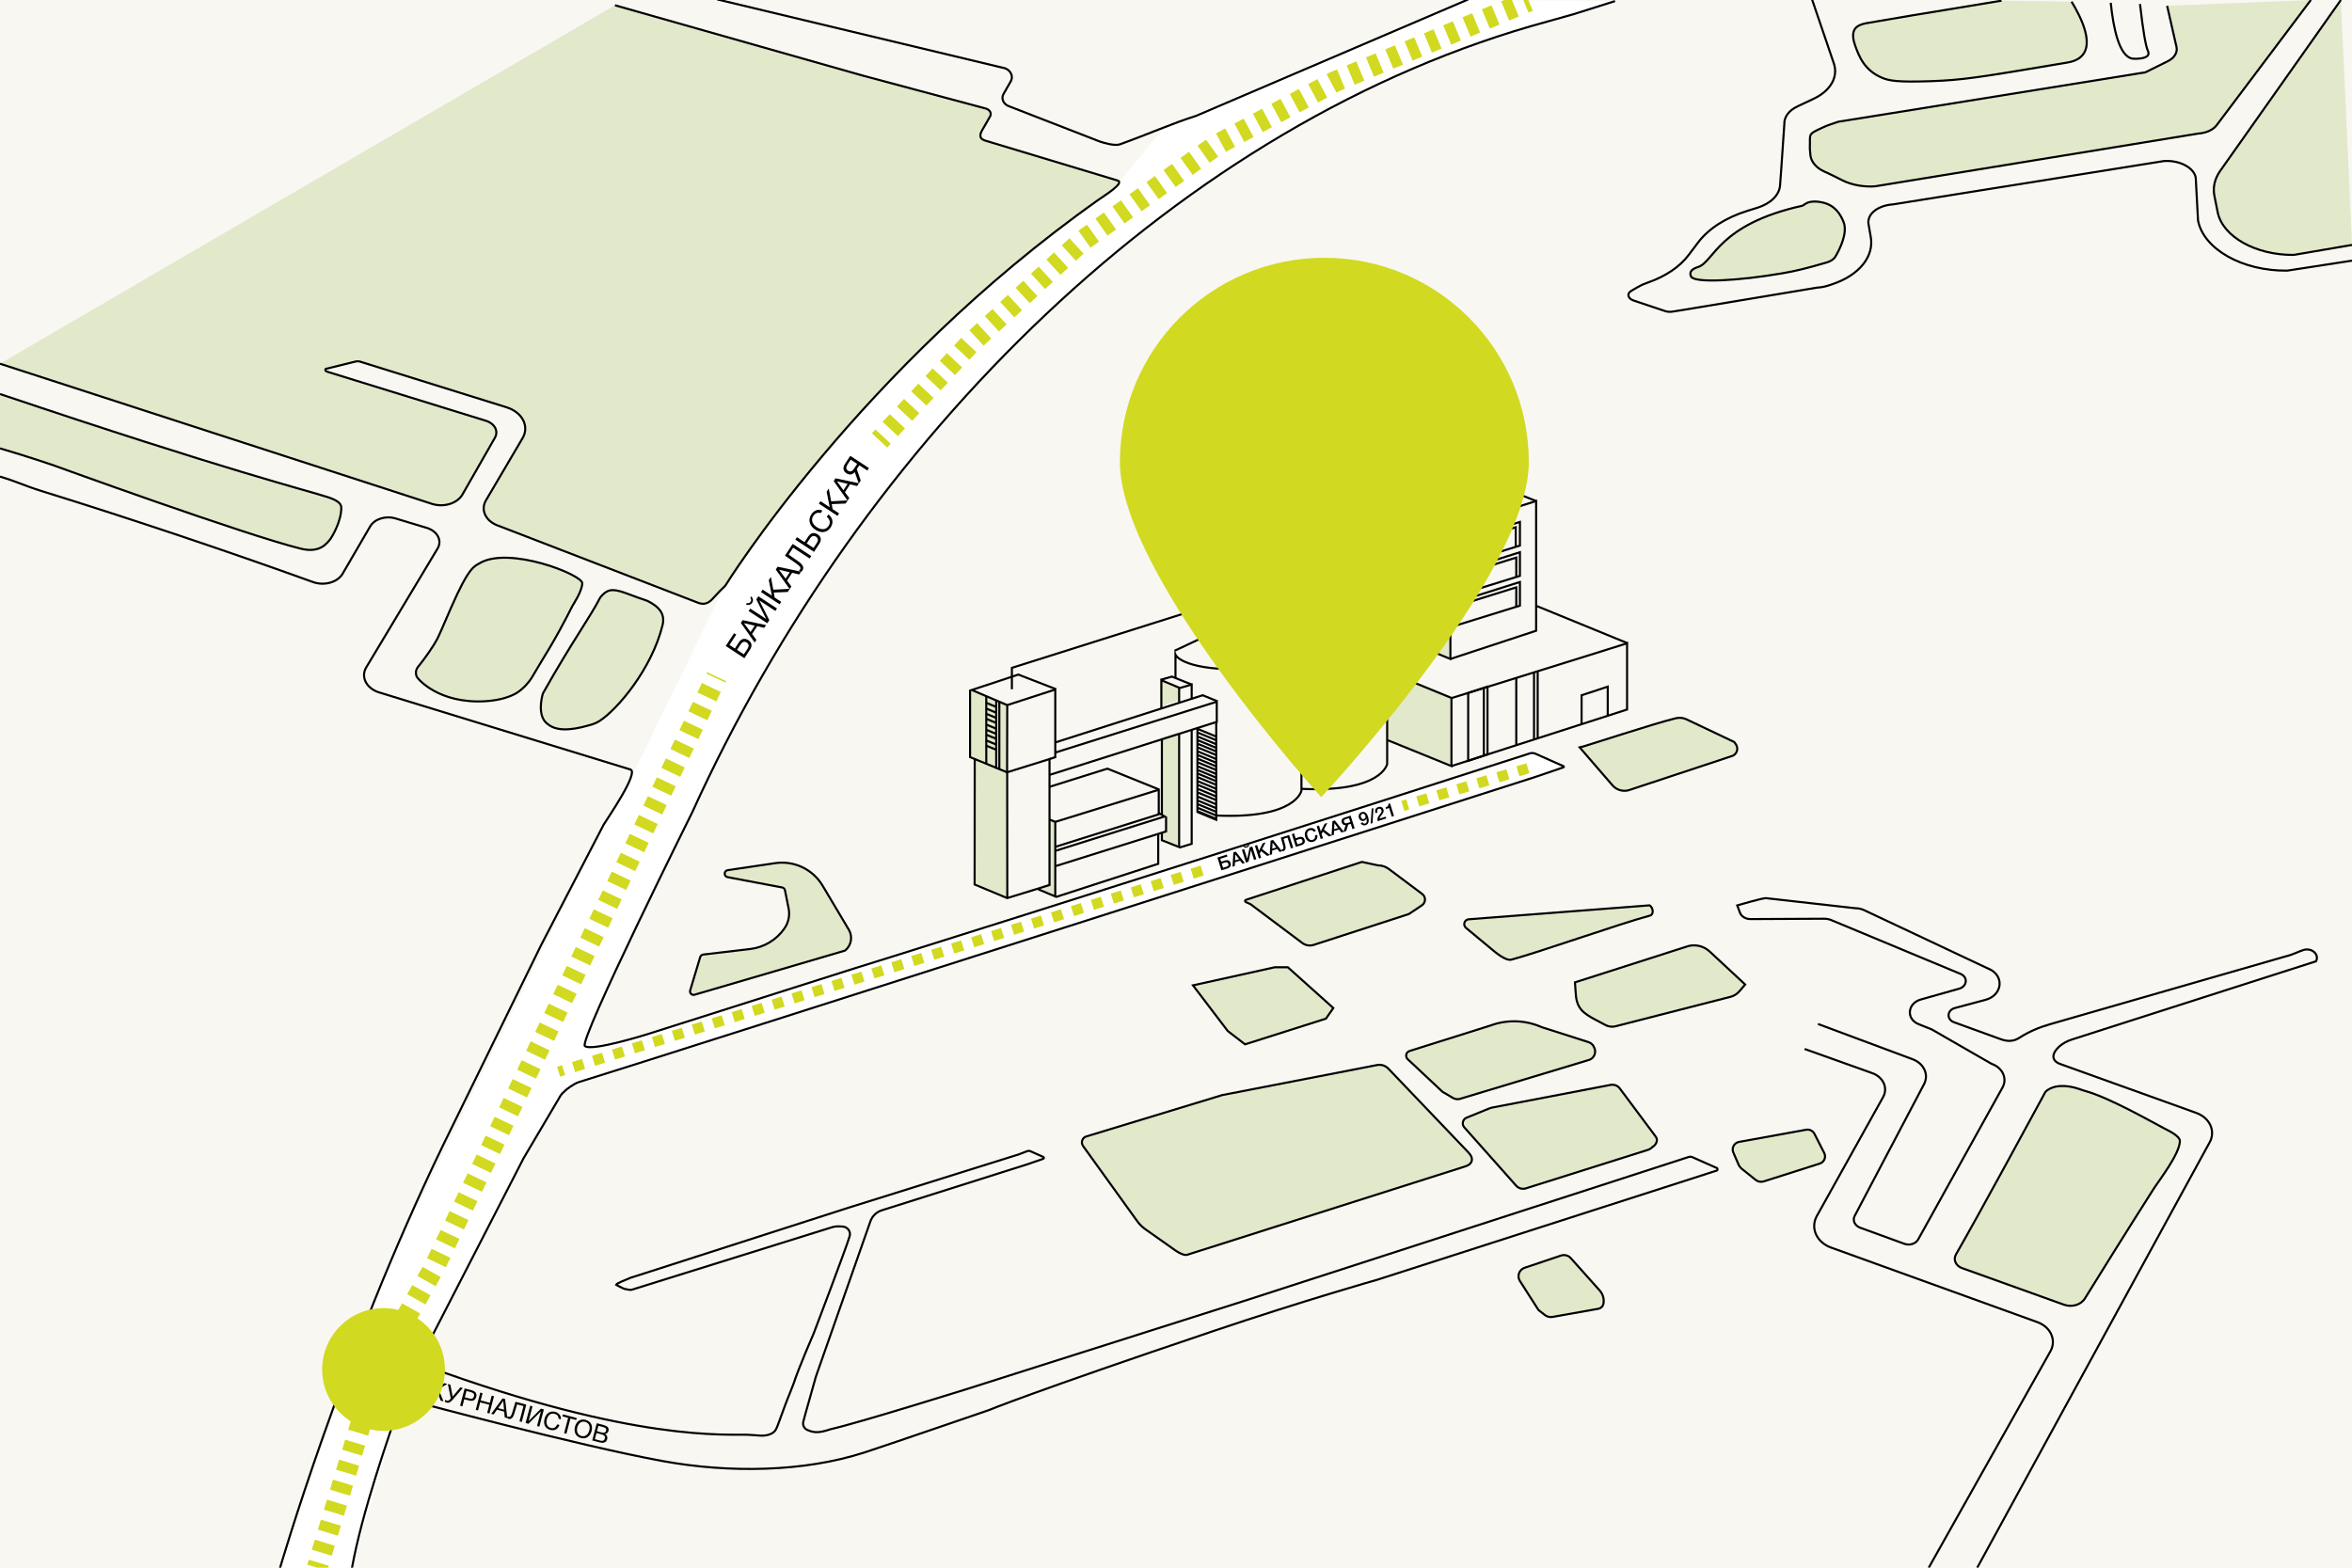 <?xml version="1.0" encoding="utf-8"?>
<!-- Generator: Adobe Illustrator 19.2.1, SVG Export Plug-In . SVG Version: 6.00 Build 0)  -->
<svg version="1.1" xmlns="http://www.w3.org/2000/svg" xmlns:xlink="http://www.w3.org/1999/xlink" x="0px" y="0px"
	 viewBox="0 0 4500 3000" style="enable-background:new 0 0 4500 3000;" xml:space="preserve">
<style type="text/css">
	.st0{fill:#F8F7F2;}
	.st1{fill:#E2E8CA;}
	.st2{fill:#FFFFFF;}
	.st3{fill:none;}
	.st4{fill:none;stroke:#000000;stroke-width:4;stroke-miterlimit:10;}
	.st5{fill:none;stroke:#29ABE2;stroke-width:10;stroke-miterlimit:10;}
	.st6{fill:#E2E8CA;stroke:#000000;stroke-width:4;stroke-miterlimit:10;}
	.st7{fill:none;stroke:#D1D921;stroke-width:40;stroke-miterlimit:10;stroke-dasharray:10,10,0,0,0;}
	.st8{fill:none;stroke:#D1D921;stroke-width:20;stroke-miterlimit:10;stroke-dasharray:10,10,0,0,0;}
	.st9{fill:#D1D921;}
</style>
<g id="фон">
	<rect class="st0" width="4500" height="3000"/>
</g>
<g id="фон_завода">
	<polygon class="st1" points="1925.4,1345.8 1855.9,1318.4 1854.1,1443.8 1863.2,1449.5 1863.1,1689.1 1925.4,1715.1 	"/>
	<polygon class="st1" points="2018.4,1713 1984.3,1699.5 2006.1,1690 2006.1,1566 2017.5,1569.3 	"/>
	<polygon class="st1" points="2254.1,1313.5 2219.5,1300.1 2220.1,1352.5 2254.1,1340.5 	"/>
	<polygon class="st1" points="2254.1,1401.5 2221.1,1411.5 2221.1,1555.5 2229.6,1561 2229.6,1587.5 2221.1,1592.5 2221.1,1604.4 
		2254.1,1617.5 	"/>
	<polygon class="st1" points="2773.1,1257.5 2654.9,1209.2 2652.3,1191 2602.1,1167.5 2602.1,938.9 2773.1,1007.1 	"/>
	<polygon class="st1" points="2652.3,1281.7 2775.1,1332.5 2775.1,1462.5 2653.4,1415.6 	"/>
	<polygon class="st2" points="746.7,2415.7 667.3,2614.7 535.9,3000 673,3000 766.3,2685.9 808.3,2592.6 1022.5,2181.3 1073,2095.9 
		1089.2,2080.9 2990.3,1467.7 2930.1,1439.7 1193,1990.8 1114.6,2000.2 1211.4,1775.8 1360.5,1478 1463.5,1284.5 1551.9,1141 
		1635.8,1019.1 1751,869.8 1854.1,751.1 1965.9,635.5 2079.7,530.1 2256.1,388.7 2419.6,277.2 2620.9,168.7 2802.5,91.7 3090,2.1 
		2802.5,0 2227.5,243.6 2132,360.5 1885.9,552.7 1673.9,758.9 1480,989.3 1382.8,1129.6 1203.6,1496.3 1155,1578 	"/>
</g>
<g id="завод1">
	<path class="st3" d="M1928,1473"/>
	<polyline class="st4" points="1986.2,1701.7 2019,1715.5 2019,1571 	"/>
	<line class="st4" x1="1906" y1="1341" x2="1906" y2="1471"/>
	<line class="st4" x1="1887" y1="1332" x2="1887" y2="1462"/>
	<line class="st4" x1="2231" y1="1563" x2="2231" y2="1593"/>
	<line class="st4" x1="1912" y1="1343" x2="1912" y2="1473"/>
	<polyline class="st4" points="2257.4,1316.6 2222,1301.7 2222,1356 	"/>
	<line class="st4" x1="2223" y1="1415" x2="2223" y2="1559"/>
	<polyline class="st4" points="2280,1336 2280,1310 2256,1317 2256,1344 	"/>
	<polyline class="st4" points="2256,1405 2256,1621 2223,1607.9 2223,1594 	"/>
	<polyline class="st4" points="2327,1381 2327,1568.8 2291,1553.9 2291,1393 	"/>
	<path class="st4" d="M2249,1298v-45c0,0,11.3,28,120.5,28c110.2,0,120.5-28,120.5-28v260c0,0-10,54.6-163,47.6"/>
	<polyline class="st4" points="2491.3,1245.8 2369.5,1187.7 2247.6,1245.2 	"/>
	<line class="st4" x1="2368" y1="1188" x2="2368" y2="1141"/>
	<path class="st4" d="M2410.6,1196.5c0,0,13.8,33.5,122.9,33.5c110.2,0,120.5-28,120.5-28v260c0,0-10,54.6-163,47.6"/>
	<path class="st4" d="M2413,1247"/>
	<polyline class="st4" points="2656.3,1195.8 2534.5,1137.7 2409.8,1196.5 	"/>
	<line class="st4" x1="2411" y1="1195" x2="2411" y2="1207"/>
	<line class="st4" x1="2939.4" y1="1159.4" x2="3114.3" y2="1231"/>
	<polyline class="st4" points="2777,1336 2777,1466 2655.3,1416.6 	"/>
	<polyline class="st4" points="3076,1369 3076,1314 3026,1330.5 3026,1386 	"/>
	<polyline class="st4" points="2809,1326 2809,1456 2846,1443.6 2846,1314 2809,1326 	"/>
	<line class="st4" x1="2839" y1="1316" x2="2839" y2="1445"/>
	<line class="st4" x1="2901" y1="1297" x2="2901" y2="1426"/>
	<line class="st4" x1="2935" y1="1286" x2="2935" y2="1415"/>
	<line class="st4" x1="2942" y1="1284" x2="2942" y2="1413"/>
</g>
<g id="завод">
	<line class="st4" x1="1927.2" y1="1718.6" x2="1927" y2="1478"/>
	<polyline class="st4" points="1864.9,1453 1864.7,1692.6 1927.1,1718.6 1983.7,1701.2 2008,1693.6 2008,1452.6 1926.8,1477.9 
		1864.7,1452.4 1856,1448.8 1856,1320 	"/>
	<polyline class="st4" points="2020.3,1716.5 2216,1653 2216,1596 	"/>
	<path class="st4" d="M2216,1595.8"/>
	<polyline class="st4" points="2008,1568.3 2019,1572.8 2216,1511.6 	"/>
	<polyline class="st4" points="2008,1505.7 2118.7,1470.9 2217,1510.6 2217,1558.3 2019,1620.6 	"/>
	<polyline class="st4" points="1927.1,1349.3 2019,1319.5 2019,1448.9 2008,1452.6 	"/>
	<polyline class="st4" points="2020.3,1318.8 1948.3,1290.9 1859.3,1320.4 1927.1,1349.4 1926.8,1477.9 	"/>
	<line class="st4" x1="1886.3" y1="1344.7" x2="1906" y2="1352.8"/>
	<line class="st4" x1="1886.3" y1="1355.7" x2="1906" y2="1363.8"/>
	<line class="st4" x1="1886.3" y1="1365.7" x2="1906" y2="1373.8"/>
	<line class="st4" x1="1887.3" y1="1375.7" x2="1907" y2="1383.8"/>
	<line class="st4" x1="1887.3" y1="1386.7" x2="1907" y2="1394.8"/>
	<line class="st4" x1="1887.3" y1="1396.7" x2="1907" y2="1404.8"/>
	<line class="st4" x1="1886.3" y1="1405.7" x2="1906" y2="1413.8"/>
	<line class="st4" x1="1886.3" y1="1416.7" x2="1906" y2="1424.8"/>
	<line class="st4" x1="1886.3" y1="1426.7" x2="1906" y2="1434.8"/>
	<polyline class="st4" points="1936,1319 1936,1278 2604,1067 	"/>
	<polyline class="st4" points="2019,1440.1 2328,1342.8 2328,1343 2328,1381.4 2008.4,1482.8 	"/>
	<line class="st4" x1="2019" y1="1420.8" x2="2301.8" y2="1330.2"/>
	<line class="st4" x1="2329.2" y1="1342" x2="2300" y2="1330"/>
	<polyline class="st4" points="2018,1628.6 2228.3,1562.4 2216,1555.3 	"/>
	<line class="st4" x1="2231" y1="1591" x2="2020.3" y2="1657.2"/>
	<polyline class="st4" points="2257,1621.8 2280,1614.8 2280,1397 	"/>
	<polyline class="st4" points="2280,1310 2242.3,1294.8 2220.9,1300.8 	"/>
	<line class="st4" x1="2327" y1="1409.6" x2="2291" y2="1394.7"/>
	<line class="st4" x1="2327" y1="1416.6" x2="2291" y2="1401.7"/>
	<line class="st4" x1="2328" y1="1424.6" x2="2292" y2="1409.7"/>
	<line class="st4" x1="2328" y1="1431.6" x2="2292" y2="1416.7"/>
	<line class="st4" x1="2326" y1="1437.6" x2="2290" y2="1422.7"/>
	<line class="st4" x1="2326" y1="1444.6" x2="2290" y2="1429.7"/>
	<line class="st4" x1="2327" y1="1452.6" x2="2291" y2="1437.7"/>
	<line class="st4" x1="2327" y1="1459.6" x2="2291" y2="1444.7"/>
	<line class="st4" x1="2327" y1="1466.6" x2="2291" y2="1451.7"/>
	<line class="st4" x1="2327" y1="1473.6" x2="2291" y2="1458.7"/>
	<line class="st4" x1="2328" y1="1481.6" x2="2292" y2="1466.7"/>
	<line class="st4" x1="2328" y1="1488.6" x2="2292" y2="1473.7"/>
	<line class="st4" x1="2326" y1="1494.6" x2="2290" y2="1479.7"/>
	<line class="st4" x1="2326" y1="1501.6" x2="2290" y2="1486.7"/>
	<line class="st4" x1="2327" y1="1509.6" x2="2291" y2="1494.7"/>
	<line class="st4" x1="2327" y1="1516.6" x2="2291" y2="1501.7"/>
	<line class="st4" x1="2328" y1="1524.6" x2="2292" y2="1509.7"/>
	<line class="st4" x1="2328" y1="1531.6" x2="2292" y2="1516.7"/>
	<line class="st4" x1="2328" y1="1539.6" x2="2292" y2="1524.7"/>
	<line class="st4" x1="2327" y1="1546.6" x2="2291" y2="1531.7"/>
	<line class="st4" x1="2327" y1="1553.6" x2="2291" y2="1538.7"/>
	<line class="st4" x1="2327" y1="1560.6" x2="2291" y2="1545.7"/>
	<line class="st4" x1="2328" y1="1567.6" x2="2292" y2="1552.7"/>
	<line class="st4" x1="2534" y1="1138" x2="2534" y2="1089"/>
	<polyline class="st4" points="2604,1171 2604,940 2775,1010.6 2775,1261 2654,1211.5 	"/>
	<polyline class="st4" points="2774.8,1010.6 2939,958.8 2939,1207 2775,1261 	"/>
	<line class="st4" x1="2604" y1="940" x2="2763.9" y2="889.3"/>
	<line class="st4" x1="2939" y1="958.8" x2="2763" y2="889"/>
	<polygon class="st4" points="2697,1052.6 2697,1008.3 2774.6,1040.9 2908,998.8 2908,1044 2774.8,1085.3 	"/>
	<polygon class="st4" points="2697,1167.6 2697,1123.3 2774.6,1155.9 2908,1113.8 2908,1159 2774.8,1200.3 	"/>
	<polygon class="st4" points="2697,1110.6 2697,1066.3 2774.6,1098.9 2908,1056.8 2908,1102 2774.8,1143.3 	"/>
	<polyline class="st4" points="2774.8,1048 2900,1009 2900,1046 	"/>
	<polyline class="st4" points="2775.8,1106 2901,1067 2901,1104 	"/>
	<polyline class="st4" points="2775.8,1163 2901,1124 2901,1161 	"/>
	<polyline class="st4" points="2776.9,1466 3113,1357.8 3113,1231 3076.9,1242.4 2777.5,1335.8 2653.9,1285.2 	"/>
</g>
<g id="направляющие">
	<path class="st5" d="M670.3,1144.2"/>
	<path class="st5" d="M744.3,1020.8"/>
	<path class="st6" d="M1206,1138.2c29.4,11.4,30,9.2,41.2,16.4c9.7,6.2,26.4,17.5,20.4,41.9c-20.9,84.5-87,161.6-120.2,183
		c-2.1,1.3-7.2,4.5-15,6.9c-26.8,7.9-63.7,16.8-84.6-0.9c-2.7-2.3-12.9-8.9-13.1-31.2c-0.1-10.2,2.6-24.8,4.7-28.5
		c53.3-95,91.2-147.2,108.5-181.5c1.4-2.7,9.3-11.8,17.8-14.2C1175,1127.5,1188.2,1131.3,1206,1138.2z"/>
	<path class="st6" d="M0,754c432.4,145.9,589.5,185.1,627,197.3c14.9,4.9,25.9,10.8,26,19.8c0.2,27-18,56.9-22.1,62
		c-6.2,7.7-12.7,14-23.1,17.2c-13.7,4.2-27.3,0.9-32.1-0.3C469.3,1023.9,100,889.6,100,889.6S55.2,874.2,0,858"/>
	<path class="st4" d="M535,3003c1.3-3.5,118-408.1,312-810l188-383.8l120-231.2c7.8-12.6,67.8-99.8,51.2-105.4l-482-147.9
		c-23.7-8.1-34.3-29.6-23.4-47.7l136.4-227.3c9.2-15.3-0.3-33.3-20.6-39.5l-60-18.1c-18.9-5.7-40.2,1.1-48.4,15.3l-52.5,90.2
		c-9.4,16.4-34.2,23.8-55.5,16.7c-171.5-61.8-345-120-520.3-174.5C45.3,929,34.8,922.5,0,912"/>
	<path class="st4" d="M3690.2,3000l232.9-414.3c11.8-21.2,0.4-46.4-25.1-55.6l-394.7-142.7c-27.7-10-40-37.4-27.2-60.4l126.8-227.6
		c9.7-17.5,0.3-38.3-20.8-45.8l-129.4-46.2"/>
	<path class="st4" d="M3783,3000l444.7-814.1c11.8-21.4,0.3-46.8-25.5-56.1l-260.2-93.6c-18.5-6.6-15.9-20.7-2.8-32.9
		c6.7-6.2,15.2-10.9,24.5-13.9l467.4-149.8c6.9-12.6-7.3-26.1-23.1-21.9l0,0c-7.8,2.1-22.1,9.6-34.7,12.4L3922.2,1960
		c-21,6-40.9,14.5-58.5,25.9c-10.8,7-22.2,7.6-35.3,2.9l-89.6-32.5c-0.1,0-0.2-0.1-0.3-0.1c-14.6-5.4-13.5-23.1,1.7-27.2l58.7-15.7
		c29.2-7.8,36.5-40,12.5-56c-0.7-0.5-1.3-0.8-1.8-1.1l-241.5-113.8c-5.5-2.9-11.9-4.4-18.4-4.4l-171.3-19.3
		c-7.3,0.1-54.6,13.9-54.6,13.9l5.2,13.9c2.7,7.3,10.8,12.3,20,12.3l141.3-0.7c5.5,0,10.8,1.2,15.5,3.5l246.2,102.5
		c0.4,0.2,0.7,0.4,1.1,0.6c12.6,7,9.6,23.3-4.7,27.3l-73.4,20.7c-23.3,6.6-28.6,32.9-8.6,45c1.5,0.9,3,1.6,4.5,2.2l25,10l114.5,65.9
		c21.1,7.3,30.6,28,20.9,45.4L3670,2371.8c-4.6,8.4-16.3,12.1-26.4,8.4l-84.6-30.8c-10.3-3.8-15.1-13.9-10.5-22.6l132.7-252.1
		c9.6-18.3-0.2-39.6-21.8-47.7l-181.1-67.5"/>
	<path class="st6" d="M917,1078.2c-9.1,5.6-19.6,5.7-54.3,85.4c-15.4,35.4-22.4,52.1-26.7,60.2c-6.6,12.6-23.6,36.8-34,49.6
		c-0.9,1.1-4.9,5-6,10.8c0,0-0.9,4.8,1,10c1.9,5.1,42,52.3,130,47.8c33.5-1.7,52.4-11,58-13.9c11.7-6.1,25.7-19.3,34.3-34.5
		c20.7-36.1,38.3-59.6,76-134.2c1.6-3.1,18.5-27.9,18.7-43.4C1114.2,1099.8,972.9,1043.9,917,1078.2z"/>
	<path class="st6" d="M4421.3,0l-180.4,239.8c-6.7,8.8-19.8,14.7-35.1,15.8l-618.5,101c-22.2,1.5-44.8-2.7-62.9-11.8l-14.9-7.5
		c-17.2-8.7-22.2-9.5-29.8-15.2c-9.7-7.3-15.3-16.5-16-26l-1-12c1.3-29.9-6-25.9,27.1-41.2c3.3-1.5,6.7-2.9,10.3-4.1l17.3-5.9
		l93.8-15l493.5-79.5l42.6-21.1c12.9-6.4,19.3-16.8,16.9-27.5l-17.9-78.6"/>
	<path class="st6" d="M4478.7,0l-230.9,327c-10.5,14.9-14.4,31.5-11,48.1l6.2,31c9.4,46.8,72.8,82.4,145.5,81.7l111.5-19.1"/>
	<path class="st4" d="M4500,498.8l-123.9,19.1c-85.4,1.1-160.1-40.9-170.7-96l-4.4-82.1c-3.7-19.3-31.1-33.6-60.9-31.6L3622,391.1
		c-29.5,2-50.3,18.7-47,37.9l4.3,24.8c6.4,37.4-22.3,72.7-72.8,89.8l-7.4,2.5c-7.1,2.4-15,3.9-23.1,4.4L3226.9,592l-20.5,3.3
		l-7.1,1.1c-4.5,0.7-9.2,0.3-13.4-1.1l-22.4-7.5l-38-12.7c-11-3.7-13.4-13.2-4.6-18.4c7.7-4.6,16.1-9.4,21.6-12l12.2-4.7
		c33-11.8,59.4-29.8,75.9-51.7l18.1-24c20.1-26.7,53.4-48.1,94.8-60.9l18.7-5.8c25.6-8,42.1-24.2,43.5-42.8l2.6-35.6l5.6-81.7v0
		c-0.7-13.6,8.8-26.3,25.5-34.1l30.4-14.3c32.5-15.3,47.7-41.7,38.8-67.8l-47.6-139.8"/>
	<path class="st6" d="M3488.3,387.8c-4.3-1-15.1-3.6-26-1.1c-8.3,1.9-11.3,6.5-14.3,7.1c-161.4,35.8-168.3,107.4-199.3,117.2
		c-2.1,0.7-10.4,3.1-13.4,8.5c-2.5,4.5-0.3,9.1,0.6,10.3c8.2,12,90.3,7.6,173.5-6.7c26.7-4.6,43.8-8.7,85.8-20.9
		c7.6-2.2,13.5-6.2,16.5-11.3c8.9-15,23.1-44.6,16-64.7C3521.4,408.8,3509.9,393,3488.3,387.8z"/>
	<path class="st6" d="M3829.4,1.3c-133.4,21.7-231.1,38.2-258.1,43c-3.7,0.7-12,2.2-18.3,6.9c-4.2,3.2-12.5,11.5-3.6,36
		c7.3,20.1,17.2,47.2,51.4,61.6c13.2,5.6,28.8,8.7,91.8,6.6c61-2.1,89.5-6.4,259.8-35.2c7.1-1.2,14.9-2.6,22.3-6.8
		c37.9-21.4,6.3-81.4-11.2-110.2"/>
	<path class="st4" d="M4094.4,7.7c5.8,51.2,10.7,79.7,15.1,89.7c0.6,1.3,2.6,5.5-0.4,9c-5.3,6.3-22.9,6.5-28.3,5.9
		c-26.4-3.1-37.6-59.8-42.4-107"/>
	<path class="st6" d="M3471.5,2169.7l18.7,36.6c4.1,8,0,17.7-8.5,20.4l-107.2,34.1c-5.3,1.7-11.1,0.6-15.5-2.9l-26-20.8
		c-3-2.4-5.4-5.5-6.9-9l-9.8-22.6c-3.8-8.7,1.6-18.6,10.9-20.3l128.5-23.3C3462.2,2160.8,3468.5,2164,3471.5,2169.7z"/>
	<path class="st6" d="M2693.5,2027.1l66.6,62.4l19.6,11.5c3.8,2.2,8.3,3,12.7,2.1l245.9-74.2c11.3-2.3,17.1-14.9,11.5-24.9l-1.9-3.6
		c-3.2-3.7-4.3-4.2-8.8-6.2l-89.5-28.6c-31-13.8-66.2-14.9-98-3.1l-154.9,48.8C2689.8,2013.7,2688.2,2022.4,2693.5,2027.1z"/>
	<path class="st6" d="M3013.3,1879.9l217-69.5c14.5-3.7,29.8,0.3,40.7,10.4l68,63.2l-11.1,13c-4.5,5.2-10.4,8.9-17.1,10.6
		l-219.7,56.3c-6.5,1.7-13.4,0.9-19.3-2.3l-19.5-10.3c-23.2-12.3-35.3-21.7-37.3-47.9L3013.3,1879.9z"/>
	<path class="st6" d="M2891.8,1836.4c52.7-14.1,207-68.7,264.8-84.2c8.2-2.2,6.6-15-0.5-19.7l0,0l-346,26.7
		c-8.4,0.6-11.7,11.1-5.2,16.5l48.2,40C2861.5,1822.9,2881.1,1839.3,2891.8,1836.4z"/>
	<path class="st6" d="M3022.5,1430.4c6-0.9,143-46.3,184.1-56c6.7-1.6,13.8-0.8,20,2.1l91.4,43.4l3,4.1c6.2,8.6,1.8,20.7-8.5,23.2
		l-197,65.2c-10.8,2.7-22.2-0.7-29.8-8.9L3022.5,1430.4z"/>
	<path class="st6" d="M2383.8,1722l221.9-72.6l30.8,6.6c7.5,0,14.7,2.4,20.7,6.9l63.8,47.8c7.4,5.5,7.1,16.6-0.6,21.8l-24.8,16.6
		l-183.1,59.4c-7,1.9-14.5,0.6-20.4-3.6l-99.5-74.6l-9.1-4.1C2381.5,1725.3,2381.7,1722.5,2383.8,1722L2383.8,1722z"/>
	<path class="st6" d="M2805.9,2138.9c14.3-5.8,34.3-14,42.4-17.3c2.4-1,5-1.8,7.6-2.3l225.6-43.2c6.7-1.3,13.6,1.4,17.6,6.8
		l66.9,89.7c3.5,4.6,4.9,7.3,3.8,11.7c-0.9,3.8-3.3,7.2-6.5,9.5l-2.6,1.9c-2.4,2.4-5.3,4.1-8.6,5l-233.3,73.6
		c-6.4,1.7-13.2-0.2-17.7-5l-99.4-111.8C2796.3,2151.6,2798.4,2141.9,2805.9,2138.9z"/>
	<path class="st6" d="M2917,2426.1l69.6-23.4c6.7-2.2,14.1-0.3,18.8,5l55.3,61.9c5.7,6.4,8.4,14.9,7.4,23.4l-0.1,0.7
		c-0.6,5.5-4.8,10-10.3,10.9l-87.1,15.5c-5.3,1-10.8-0.4-15.1-3.8l-12-9.4l-35.6-55.7C2902.1,2442,2906.5,2429.6,2917,2426.1z"/>
	<path class="st6" d="M2078.3,2174.8l260.2-79.2l296.3-57.5c7.9-1.5,16,1.1,21.5,6.9l153.2,160.4c11,11.5,8.2,22.7-7,27l-531,168.8
		c-6.3,1.8-17.1-4.4-22.5-8.2l-57.4-40.5c-6.1-4.3-11.4-9.5-15.7-15.5l-103.8-144.1C2067.5,2186.4,2070.6,2177.1,2078.3,2174.8z"/>
	<polygon class="st6" points="2282.5,1885.6 2439,1851 2464,1851 2551,1929 2536.9,1949.3 2382.1,1998.5 2349,1973 	"/>
	<path class="st6" d="M1392.3,1665.2l90.7-13.4c36.3-5.4,72.3,11.7,91,43.3l50,84c7.6,12.7,5.1,29-5.9,38.9l0,0
		c-0.7,0.7-1.6,1.2-2.6,1.5l-286.7,84.1c-5.1,1.5-9.8-3.3-8.3-8.3l19.2-63.9c0.8-2.5,3-4.4,5.6-4.7l89.9-10.6
		c26.6-3.1,50.5-17.5,65.7-39.5v0c7.7-11.1,10.6-24.9,7.9-38.2l-7-34.8c-0.5-2.7-2.6-4.7-5.3-5.3l-104.6-19.8
		C1384.6,1677,1384.8,1666.3,1392.3,1665.2z"/>
</g>
<g id="дорога">
	<path class="st4" d="M3090,2.1l-79.5,25.1c-1.4,0.5-46.6,13.1-48,13.5C2259,231.1,1648,841.7,1324.6,1554.1l0,0
		c0,0-217.5,437.2-205.6,447.6c12.8,11.2,122.4-23.5,122.4-23.5l392.9-124.9c0,0,404-125.3,1292.8-411.6c3.4-1.1,7-0.9,10.3,0.5
		l39.1,17.4l14.9,6.6c1,0.4,0.9,1.9-0.1,2.2c-9.4,3.3-39.4,13.6-54.5,18.6c-31.5,10.4-1663.4,532.5-1829.1,583.7
		c-10.6,3.3-24.7,14.9-24.7,14.9l-3.2,3.1c-5,4.6-6.6,6.2-9.8,12.2L1002,2216l-193.7,376.6c-4.7,8.8-0.9,18.8,8.5,22.2
		c399,146.1,574.4,129.1,615.2,130.9c19.3,0.8,27.9,3.6,40.3-0.7c13.4-4.7,13.6-13.1,19.3-27.2c21.4-58.5,11.1-29.2,26.8-70.2
		c9.1-28.5,38.7-96.7,38.7-96.7s62.8-164.9,68.6-185.6c0.1-0.3,0.2-0.6,0.2-0.9c1.8-8.6-4.9-16.7-13.7-17.2l-5.9-0.3
		c-5.2-0.3-10.4,0.3-15.3,1.9l-382.2,119.3c-3.2,1.1-14.6-1.8-14.6-1.8l-3.7-1.6l-11.9-6.1c0.2-2.4,21.3-10.6,21.3-10.6l6.5-2.8
		l26.4-8.4L1627,2310l321.9-100.8l16.5-6.3c2-0.8,4.3-0.7,6.2,0.2l11.3,5l5.6,2.5l7.6,3.4l0,0c1.6,0.7,1.5,3-0.2,3.6l-30.1,10.4
		l-262.8,83.1l-16.1,5.1c-10.1,3.2-18.1,11-21.6,21.1l-0.1,0.2L1561,2634.4l-19.7,69.9l-4.3,16c-1.8,6.5,1.4,13.4,7.6,16.1
		c13.5,6,22.7,5.8,44.1-1.2c0.4-0.1,0.9-0.3,1.3-0.4c53.6-12,266.4-78.7,266.4-78.7l97.4-31l437.3-139l839.7-272
		c2.4-0.8,5.1-0.7,7.4,0.4l23.4,10.4l6.3,2.8l16.7,7.4l0,0c2.3,1,2.1,4.4-0.3,5.1l-18.7,6L2635,2449c0,0-138.9,39.3-310.9,97.3
		c-352,118.7-432.5,152.3-432.5,152.3s-202.6,69.6-237.9,81c-116.4,37.6-259.1,39.5-385.7,16.4c-163.2-29.8-479-115-479-115l-3.1-1
		c-9.4-2.9-19.4,2.2-22.6,11.5c-18.3,54.1-71.1,202.5-90.3,311.5"/>
	<path class="st4" d="M2809-1.1l-520.8,222.9c-44.2,13.9-91.2,34.8-145.2,54.3c-10.3,3.7-29.9-2.6-37.8-4.9l-173.2-67.3
		c-12-3.6-17.5-15.3-11.7-24.6l13.2-23c5.8-9.2,1.2-20.8-10.1-25.5L1372.4-1.1"/>
	<path class="st6" d="M1176.6,10.1l472.7,134.2l228.5,61.2l7.9,2.1c8.1,2.1,12.1,9.2,8.6,15.2l-14.2,24.7c-6.7,11-7.1,18.9,8,22.5
		l249.3,75.2c16.6,4-23.5,28.4-36.3,37.5c-456.6,322.9-713.4,738.1-713.4,738.1c-7,6.8-14.1,13.7-20.4,20.9
		c-7.7,8.8-15.8,16.9-29.6,12.6l-383.1-147.8c-24.7-8-36-30.1-24.9-48.9l70.1-119.1c13.5-22.8-0.5-49.7-30.7-59.1l-280.6-87.5
		c-2.4-0.7-5-0.8-7.5-0.2l-34.1,8.4l-23.7,5.8c-2.2,3.9,1,4.8,6.1,6.4L930,805.3c16.4,5.1,24.1,19.7,17,32.2l-62.2,108.8
		c-9.9,17.2-35.8,25.2-58.3,17.9L0,696"/>
	<path class="st6" d="M3990.7,2088.1c45,12.6,123,57,148,70.2c11.6,6.1,32.4,15.6,32,25.7c-0.9,25.1-39.5,74.2-51,92.3
		c-54.1,84.9-106.8,169.9-130.7,208.5c-7.5,12.2-24.9,17.4-39.9,12c-48.4-17.4-150.2-54-195.2-70.1c-12.1-4.3-17.3-16.3-11.6-26.2
		c37.8-65,163.2-296.3,165.8-301.2c4.8-8.8,4.8-9.5,5.9-10.5c15.5-13.8,40.7-12.4,61.8-5.6C3981.1,2085,3986.1,2086.8,3990.7,2088.1
		z"/>
</g>
<g id="пунктир">
	<polyline class="st7" points="607,3000 723,2617 831,2425 1371,1294.8 	"/>
	<line class="st8" x1="1068.8" y1="2050.9" x2="2301.8" y2="1665.4"/>
	<g>
		<path d="M843.1,2680.2l-7.7-19.6l-5,3.1l-3.3,12.3l-4.3-1.1l3.3-12.3l-2.8-5.1l-16.4,13.2l-5.5-1.4l19.8-15.6l-9.6-17l5.5,1.4
			l10.4,19.2l4.1-15.4l4.3,1.1l-4.1,15.4l18.5-11.5l5.5,1.4l-16.8,10.1l9.5,23.4L843.1,2680.2z"/>
		<path d="M856.9,2648.5l4.8,1.3l4.3,22.7l14.8-17.6l4.7,1.2l-19.8,22.9c-4.3,4.9-7.5,6.1-10.8,5.2c-1.5-0.4-3-1.3-3.9-1.9l1-3.7
			c0.5,0.5,1.5,1.3,3.5,1.8c2.3,0.6,4.4-1.2,6.1-3.3l0.9-1L856.9,2648.5z"/>
		<path d="M902.7,2660.6c6.3,1.7,10.3,5.5,8.5,12.4c-2,7.5-7.5,8.7-13.9,7l-9-2.4l-3.6,13.6l-4.4-1.2l8.7-33L902.7,2660.6z
			 M889.3,2674l8.4,2.2c4.2,1.1,7.8,0.8,9.1-4.1c1.4-5.3-2.2-7-6.5-8.2l-7.8-2.1L889.3,2674z"/>
		<path d="M936.5,2704.9l-4.4-1.2l4.1-15.5l-17.5-4.6l-4.1,15.5l-4.4-1.2l8.7-33l4.4,1.2l-3.6,13.8l17.5,4.6l3.6-13.8l4.4,1.2
			L936.5,2704.9z"/>
		<path d="M970.6,2713.8l-4.9-1.3l-1-11.1l-13.9-3.7l-6.4,9.1l-4.6-1.2l21.7-29.6l4.9,1.3L970.6,2713.8z M962.8,2680.9l-9.7,13.8
			l11.3,3L962.8,2680.9z"/>
		<path d="M998.3,2721.1l-4.4-1.2l7.7-29.2l-12.2-3.2l-5.6,18.4c-2,6.6-5.6,10.6-10.6,9.3c-0.9-0.2-2.2-0.9-3-1.5l1-3.7
			c0.5,0.5,1.7,1,2.2,1.1c2.4,0.6,4.4-0.2,6.9-8.6l5.9-20l20.7,5.5L998.3,2721.1z"/>
		<path d="M1014.4,2690.1l4.4,1.2l-7.4,28l0.1,0l23.6-23.7l5.5,1.5l-8.7,33l-4.4-1.2l7.4-28.1l-0.1,0l-23.7,23.8l-5.5-1.4
			L1014.4,2690.1z"/>
		<path d="M1052.7,2736.3c-9.4-2.5-13.6-10.7-10.8-21.3c2.5-9.5,10-15.9,20.2-13.2c6.5,1.7,12.1,7.1,10.9,14.3l-4.4-1.2
			c0.2-4.6-2.7-8.1-7.6-9.4c-7.8-2.1-12.9,3.6-14.7,10.6c-2.2,8.4,0.7,14.7,7.5,16.5c5.6,1.5,9.9-1,12.3-6.9l4.4,1.2
			C1067.5,2735,1060.9,2738.5,1052.7,2736.3z"/>
		<path d="M1102.5,2717.4l-11.1-2.9l-7.7,29.2l-4.4-1.2l7.7-29.2l-11.1-2.9l1-3.8l26.6,7L1102.5,2717.4z"/>
		<path d="M1131.9,2738.4c-2.6,9.7-10,16.2-20.5,13.4c-10.6-2.8-13.7-12.3-11.2-21.9c2.7-10.3,10.6-15.3,20.2-12.8
			C1130.8,2719.9,1134.5,2728.6,1131.9,2738.4z M1104.6,2731.4c-2.2,8.3,0.9,14.8,7.9,16.6c6.9,1.8,12.8-2.4,15-10.6
			c2.2-8.2-1-14.6-8-16.5C1111.7,2718.9,1106.4,2724.4,1104.6,2731.4z"/>
		<path d="M1155.8,2727.3c5.5,1.4,10,5,8.4,11c-0.9,3.2-3.5,5.5-6.7,5.8c3.8,2,5.3,5.7,4.2,10c-2,7.6-8.7,7.7-15,6l-13.6-3.6l8.7-33
			L1155.8,2727.3z M1138.2,2754.1l8.7,2.3c4.4,1.2,8.8,2,10.3-3.8c1.5-5.8-3.6-7-8-8.2l-8-2.1L1138.2,2754.1z M1142.2,2738.9
			l7.8,2.1c3.7,1,8.2,1.9,9.6-3.1c1.3-5-2.5-6.2-6.4-7.2l-8.3-2.2L1142.2,2738.9z"/>
	</g>
	<g>
		<path d="M1413.8,1229c4.6-7,11.1-8.4,17.9-4c6.7,4.4,8,10.9,3.4,17.9l-10.9,16.7l-35.7-23.4l16-24.5l4.1,2.7l-12.9,19.8l10.3,6.8
			L1413.8,1229z M1416.9,1233.2l-6.8,10.4l13.1,8.5l6.8-10.4c3.4-5.2,3-9.2-1.3-12.1C1424.2,1226.8,1420.4,1228,1416.9,1233.2z"/>
		<path d="M1465.7,1196.2l-3.5,5.3l-13.5-3.2l-9.8,15l8.3,11.2l-3.3,5l-26.5-37.5l3.5-5.3L1465.7,1196.2z M1423.5,1192.5l12.5,17
			l8-12.2L1423.5,1192.5z"/>
		<path d="M1439.1,1153.5c-2.7,4.2-7.6,5.2-11.9,3.1l1.7-2.6c2.9,0.9,5.5,0.1,7.2-2.5c1.7-2.6,1.3-5.2-0.6-7.6l1.7-2.6
			C1440.7,1144.7,1441.9,1149.1,1439.1,1153.5z M1432.3,1169.3l3.1-4.7l30.3,19.8l0.1-0.1l-18.8-37.3l3.9-6l35.7,23.4l-3.1,4.7
			l-30.4-19.9l-0.1,0.1l18.9,37.5l-3.9,5.9L1432.3,1169.3z"/>
		<path d="M1479.5,1128.5l31.6-1.7l-3.9,6l-26.7,1.1l1.7,9.6l12.5,8.2l-3.1,4.7L1456,1133l3.1-4.7l17.7,11.6l-5.9-29.7l4-6.2
			L1479.5,1128.5z"/>
		<path d="M1532.6,1094l-3.5,5.3l-13.5-3.2l-9.8,15l8.3,11.2l-3.3,5l-26.5-37.5l3.5-5.3L1532.6,1094z M1490.5,1090.3l12.5,17l8-12.2
			L1490.5,1090.3z"/>
		<path d="M1552.2,1064.1l-3.1,4.7l-31.6-20.7l-8.6,13.2l19.7,13.9c7,5,10.4,10.9,6.8,16.3c-0.7,1-2,2.3-2.9,3l-4-2.6
			c0.8-0.4,1.8-1.7,2.2-2.2c1.7-2.6,1.5-5.3-7.4-11.5l-21.4-14.9l14.7-22.4L1552.2,1064.1z"/>
		<path d="M1567.7,1040.4l-10.3,15.7l-35.7-23.4l3.1-4.7l14.5,9.5l7.2-10.9c4.6-7,11.1-8.5,17.8-4
			C1571,1026.8,1572.3,1033.4,1567.7,1040.4z M1549.5,1030.7l-6.1,9.3l13.1,8.5l6.1-9.3c3.4-5.2,3-9.2-1.3-12.1
			C1556.8,1024.3,1552.9,1025.5,1549.5,1030.7z"/>
		<path d="M1589.3,1009.3c-6.7,10.2-18.1,11.8-29.5,4.3c-10.2-6.7-14.8-18.2-7.6-29.2c4.6-7,13.1-11.5,21.2-7.2l-3.1,4.7
			c-5.4-2-10.7,0-14.2,5.3c-5.6,8.5-0.8,16.7,6.7,21.6c9.1,5.9,17.6,5,22.5-2.4c4-6.1,2.8-12.2-3.4-17.3l3.1-4.7
			C1593.6,991.1,1595.1,1000.4,1589.3,1009.3z"/>
		<path d="M1590.2,959.3l31.6-1.7l-3.9,6l-26.6,1.1l1.7,9.6l12.5,8.2l-3.1,4.7l-35.7-23.4l3.1-4.7l17.7,11.6l-5.9-29.7l4-6.2
			L1590.2,959.3z"/>
		<path d="M1643.4,924.8l-3.5,5.3l-13.5-3.2l-9.8,15l8.3,11.2l-3.3,5l-26.5-37.5l3.5-5.3L1643.4,924.8z M1601.2,921.1l12.5,17
			l8-12.2L1601.2,921.1z"/>
		<path d="M1646.8,919.6l-3.8,5.8l-7.6-22c-4.4,5.1-9.9,6.2-15.9,2.3c-6.7-4.4-7.4-11-2.8-18l10.1-15.4l35.7,23.4l-3.1,4.7l-15.3-10
			l-4.8,7.4L1646.8,919.6z M1627.6,879.6l-5.9,9c-3.4,5.2-3.5,9.3,0.9,12.2c4.4,2.9,8.1,1.2,11.5-4.1l5.9-9L1627.6,879.6z"/>
	</g>
	<path class="st0" d="M1682.8,842.8"/>
	<polyline class="st7" points="1682.8,842.8 1854.1,659.7 2070,461.2 2328,277.2 2554.2,156.1 2925,2.1 	"/>
	<line class="st8" x1="2683.9" y1="1542.2" x2="2935" y2="1466.7"/>
</g>
<g id="указатель">
	<path class="st9" d="M2925,884.5c0,216-397.1,641-397.1,641s-385.2-424.9-385.2-641s175.1-391.2,391.2-391.2S2925,668.5,2925,884.5
		z"/>
	<circle class="st9" cx="733.8" cy="2620.7" r="117.4"/>
	<g>
		<path d="M2348.5,1661.8l-11.6,3.7l-7.7-24.4l18-5.7l1.2,3.7l-13.7,4.3l1.8,5.6l7.3-2.3c5.4-1.7,9.2,0.1,10.7,4.9
			C2355.9,1656.4,2353.8,1660.1,2348.5,1661.8z M2344.6,1650.3l-7.1,2.2l2.5,8.1l7.1-2.2c2.8-0.9,3.8-2.7,3-5.3
			C2349.3,1650.5,2347.2,1649.4,2344.6,1650.3z"/>
		<path d="M2381.6,1651.4l-4.6,1.4l-4.4-5.8l-9.7,3l-0.4,7.2l-4.4,1.4l1.7-27.5l4.6-1.4L2381.6,1651.4z M2363.6,1635l-0.6,11.5
			l7.5-2.3L2363.6,1635z"/>
		<path d="M2376.1,1626.2l4.3-1.4l5.9,18.7l4.6-22.1l5-1.6l7.7,24.4l-4.3,1.4l-5.9-18.7l-4.6,22.1l-5,1.6L2376.1,1626.2z
			 M2385.6,1621.8c-3.5,1.1-5.8,0.1-7.2-3.1l2-0.6c1,1.6,2.4,2.1,4.5,1.5c2.1-0.6,2.9-1.8,2.8-3.8l2-0.6
			C2390.4,1618.6,2389.1,1620.7,2385.6,1621.8z"/>
		<path d="M2414.7,1624.8l15,11.4l-5.3,1.7l-11.7-9.2l-2.4,4.6l2.6,8.2l-4.3,1.3l-7.7-24.4l4.3-1.3l3.5,11.1l7.3-14.5l5.4-1.7
			L2414.7,1624.8z"/>
		<path d="M2452.8,1629l-4.6,1.4l-4.4-5.8l-9.7,3l-0.4,7.2l-4.4,1.4l1.7-27.5l4.6-1.4L2452.8,1629z M2434.8,1612.6l-0.6,11.5
			l7.5-2.3L2434.8,1612.6z"/>
		<path d="M2469.9,1623.6l-6.5-20.7l-7.6,2.4l3.2,11.8c1.9,6.9-0.1,10.5-3.6,11.6c-1,0.3-2,0.4-2.7,0.4l-1-3.3
			c0.6,0,1.4-0.1,1.8-0.3c1.8-0.6,2.8-2,1-8.3l-4-14.3l16-5l7.7,24.4L2469.9,1623.6z"/>
		<path d="M2490.1,1617.2l-10.8,3.4l-7.7-24.4l4.3-1.4l2.9,9.3l6.5-2.1c5.4-1.7,9.2,0.1,10.7,4.9
			C2497.6,1611.8,2495.5,1615.5,2490.1,1617.2z M2486.2,1605.7l-6.3,2l2.5,8.1l6.4-2c2.8-0.9,3.8-2.7,3-5.3
			C2491,1605.9,2488.9,1604.8,2486.2,1605.7z"/>
		<path d="M2512.7,1610.8c-6.9,2.2-13-1.5-15.5-9.2c-2.2-6.9,0.2-14.1,7.6-16.4c4.9-1.5,10.3-0.3,12.9,5.1l-4.3,1.3
			c-1.5-2.8-4.4-3.8-7.5-2.8c-5.2,1.6-5.8,6.9-4.4,11.4c1.4,4.5,4.9,8.5,10.1,6.9c4-1.3,5-4.5,4.3-8.2l4.3-1.4
			C2521.6,1603.6,2518.8,1608.8,2512.7,1610.8z"/>
		<path d="M2533,1587.6l15,11.4l-5.3,1.7l-11.7-9.2l-2.4,4.6l2.6,8.2l-4.3,1.3l-7.7-24.4l4.3-1.3l3.5,11.1l7.3-14.5l5.4-1.7
			L2533,1587.6z"/>
		<path d="M2571.1,1591.7l-4.6,1.4l-4.4-5.8l-9.7,3l-0.4,7.2l-4.4,1.4l1.7-27.5l4.6-1.4L2571.1,1591.7z M2553.1,1575.4l-0.6,11.5
			l7.5-2.3L2553.1,1575.4z"/>
		<path d="M2587.6,1586.6l-3.2-10.1l-4.9,1.5l-3.8,12.3l-5.4,1.7l4.2-12.9c-4.7,0-6.6-2.4-7.5-5.5c-1.3-4.1,0.8-7.7,6-9.3l11.1-3.5
			l7.7,24.4L2587.6,1586.6z M2581,1565.6l-6.4,2c-2.9,0.9-3.9,2.4-3.1,5c0.8,2.6,2.7,3.5,5.4,2.6l6.5-2L2581,1565.6z"/>
		<path d="M2607.3,1573.8c0.8,1.9,2.6,2.8,4.8,2.1c4-1.3,2.9-6.8,2.1-9.9c-0.7,2.4-2,4-4.4,4.7c-4.3,1.4-8.5-1-9.9-5.6
			c-1.5-4.9,0.8-9.5,5.5-11c6.8-2.1,10.5,3.7,12.2,9.2c1.8,5.8,2.2,13.6-4.8,15.8c-4.1,1.3-8-0.5-9.4-4.1L2607.3,1573.8z
			 M2603.9,1563.8c0.9,3,3.1,4.3,5.7,3.5c2.5-0.8,3.6-3.3,2.7-6.2c-1-3.1-3.3-4.5-5.9-3.7
			C2603.9,1558.3,2602.9,1560.8,2603.9,1563.8z"/>
		<path d="M2626,1575.1l-3.5,1.1l1.9-28.7l3.4-1.1L2626,1575.1z"/>
		<path d="M2652.3,1566.2l-16.4,5.2c-1.6-5.5,0.7-8.6,3.9-12.7c1.9-2.4,4.3-4.8,3.3-8.1c-0.8-2.5-2.8-3.6-5.2-2.8
			c-3.5,1.1-3.2,4.2-2.4,7l-3.8,1.2l-0.2-0.6c-1.6-5.2,0.5-9.4,5.4-11c4.7-1.5,8.7,0.4,10,4.8c1.4,4.5-1.2,7.5-3.8,10.8
			c-1.4,1.7-3.4,4.2-3.6,6.5l11.7-3.7L2652.3,1566.2z"/>
		<path d="M2667.1,1561.5l-4.2,1.3l-5.2-16.6l-6,1.9l-0.9-2.9c2.6-0.8,6.2-2.5,5.5-6.9l3.2-1L2667.1,1561.5z"/>
	</g>
</g>
</svg>
